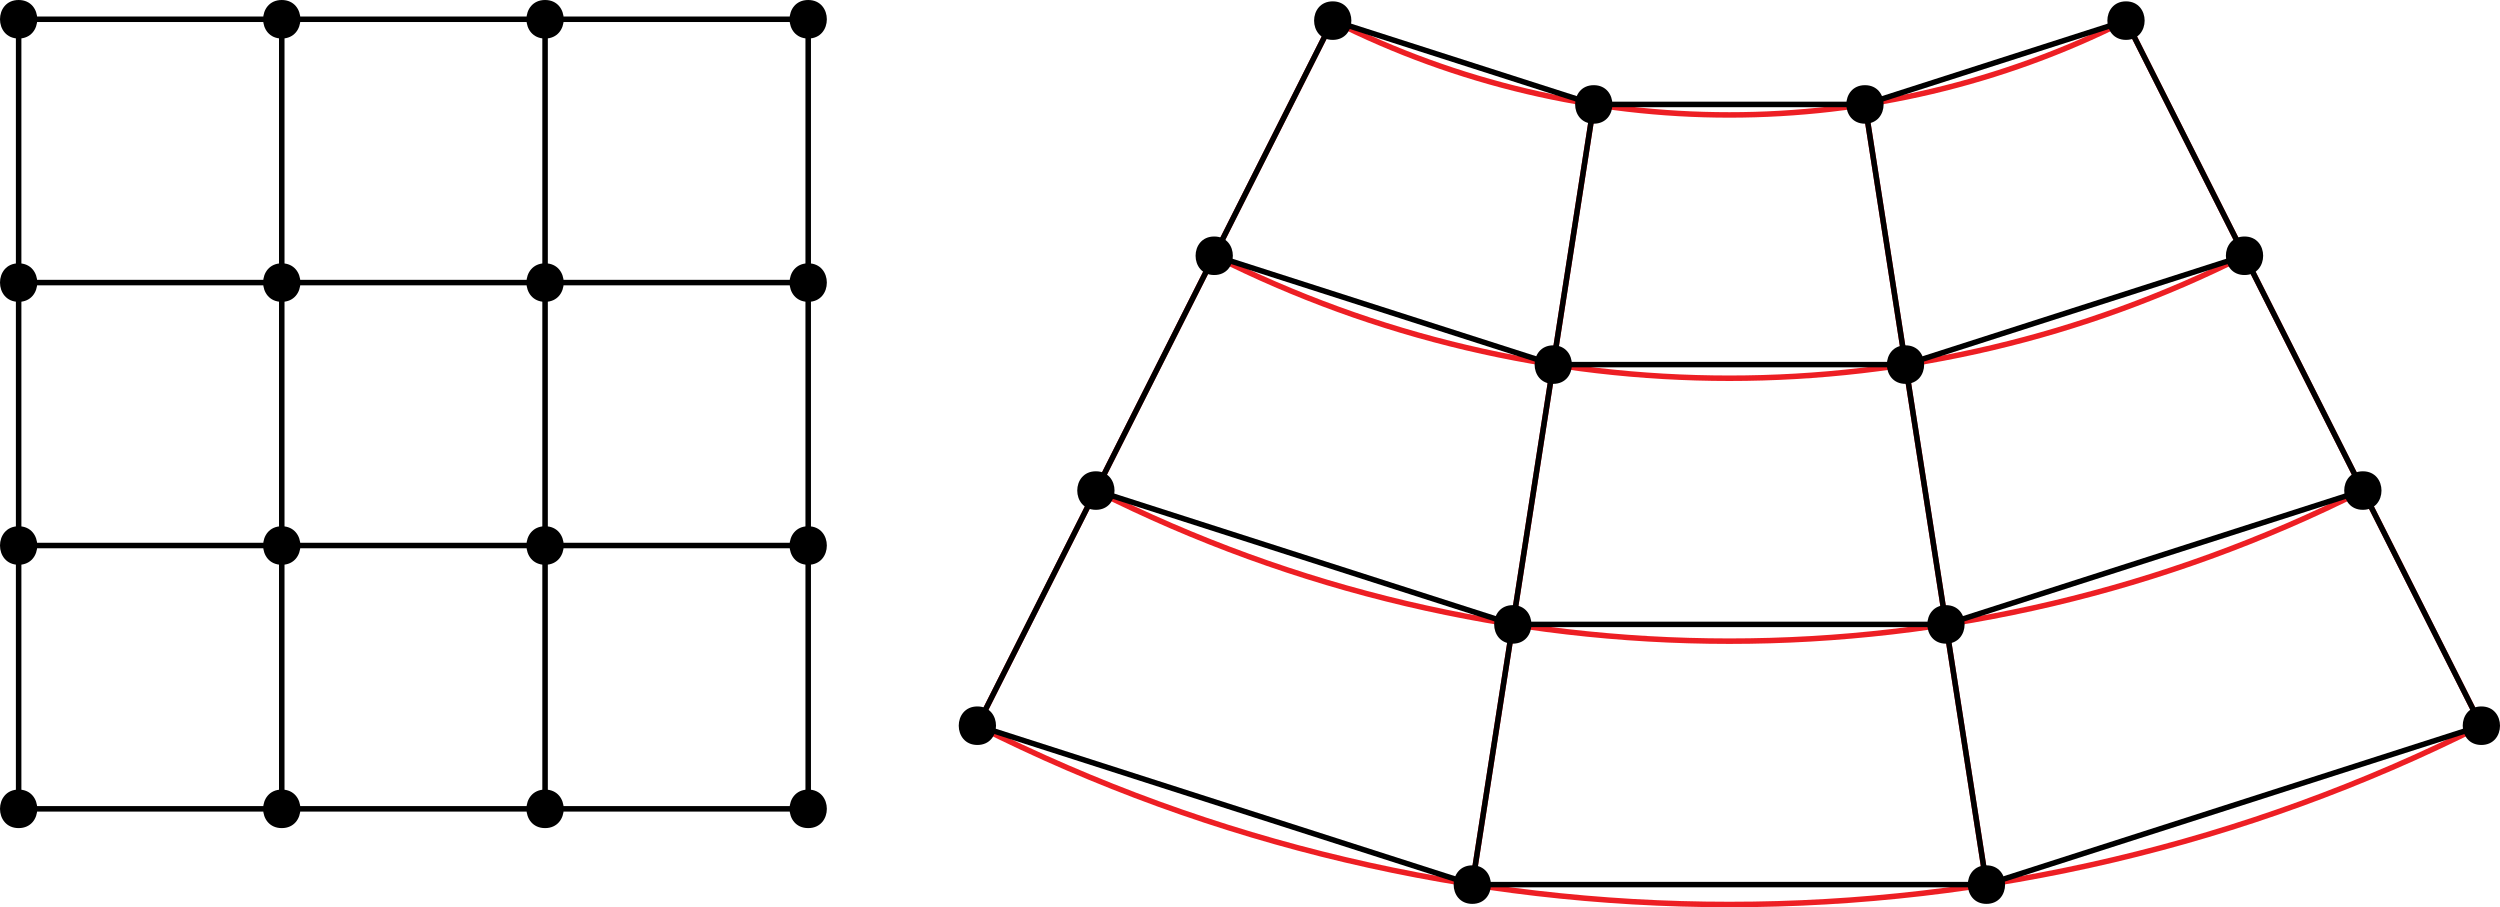<?xml version="1.0" encoding="utf-8"?>
<!-- Generator: Adobe Illustrator 15.1.0, SVG Export Plug-In . SVG Version: 6.00 Build 0)  -->
<!DOCTYPE svg PUBLIC "-//W3C//DTD SVG 1.1 Tiny//EN" "http://www.w3.org/Graphics/SVG/1.1/DTD/svg11-tiny.dtd">
<svg version="1.1" baseProfile="tiny" id="Layer_1" xmlns="http://www.w3.org/2000/svg" xmlns:xlink="http://www.w3.org/1999/xlink"
	 x="0px" y="0px" width="454.118px" height="164.798px" viewBox="0 0 454.118 164.798" overflow="inherit" xml:space="preserve">
<g>
	<path fill="none" stroke="#ED1F24" d="M242.086,3.747c45.316,22.839,98.781,22.839,144.097,0
		c21.518,42.691,43.033,85.384,64.55,128.075c-85.915,43.302-187.281,43.302-273.195,0C199.054,89.131,220.571,46.438,242.086,3.747
		z"/>
	<path fill="none" stroke="#ED1F24" d="M199.065,89.109c72.375,36.478,157.766,36.478,230.141,0"/>
	<path fill="none" stroke="#ED1F24" d="M220.56,46.459c58.855,29.664,128.294,29.664,187.15,0"/>
	<path fill="none" stroke="#ED1F24" d="M338.767,18.971c7.355,47.238,14.712,94.477,22.067,141.716"/>
	<path fill="none" stroke="#ED1F24" d="M289.504,18.971c-7.357,47.238-14.713,94.477-22.068,141.716"/>
</g>
<g>
	<rect x="3.385" y="3.5" fill="none" stroke="#000000" width="143.423" height="143.423"/>
	<line fill="none" stroke="#000000" x1="3.385" y1="99.092" x2="146.808" y2="99.092"/>
	<line fill="none" stroke="#000000" x1="3.385" y1="51.33" x2="146.808" y2="51.33"/>
	<line fill="none" stroke="#000000" x1="99.012" y1="3.5" x2="99.012" y2="146.923"/>
	<line fill="none" stroke="#000000" x1="51.181" y1="3.5" x2="51.181" y2="146.923"/>
</g>
<g>
	<polyline fill="none" stroke="#000000" points="386.183,3.747 338.767,18.971 289.504,18.971 242.086,3.747 	"/>
	<polyline fill="none" stroke="#000000" points="220.56,46.459 282.144,66.229 346.131,66.229 407.71,46.459 	"/>
	<polyline fill="none" stroke="#000000" points="429.206,89.109 353.48,113.422 274.795,113.422 199.065,89.109 	"/>
	<polyline fill="none" stroke="#000000" points="177.538,131.822 267.436,160.687 360.834,160.687 450.733,131.822 	"/>
	<polyline fill="none" stroke="#000000" points="242.086,3.747 220.56,46.459 199.065,89.109 177.538,131.822 	"/>
	<polyline fill="none" stroke="#000000" points="289.504,18.971 282.144,66.229 274.795,113.422 267.436,160.687 	"/>
	<polyline fill="none" stroke="#000000" points="338.767,18.971 346.131,66.229 353.48,113.422 360.834,160.687 	"/>
	<polyline fill="none" stroke="#000000" points="386.183,3.747 407.71,46.459 429.206,89.109 450.733,131.822 	"/>
</g>
<g>
	<path d="M3.385,7c4.514,0,4.514-7,0-7S-1.128,7,3.385,7L3.385,7z"/>
</g>
<g>
	<path d="M51.181,7c4.514,0,4.514-7,0-7S46.667,7,51.181,7L51.181,7z"/>
</g>
<g>
	<path d="M99.012,7c4.514,0,4.514-7,0-7S94.499,7,99.012,7L99.012,7z"/>
</g>
<g>
	<path d="M146.808,7c4.514,0,4.514-7,0-7S142.294,7,146.808,7L146.808,7z"/>
</g>
<g>
	<path d="M146.808,54.83c4.514,0,4.514-7,0-7S142.294,54.83,146.808,54.83L146.808,54.83z"/>
</g>
<g>
	<path d="M99.012,54.83c4.514,0,4.514-7,0-7S94.499,54.83,99.012,54.83L99.012,54.83z"/>
</g>
<g>
	<path d="M51.181,54.83c4.514,0,4.514-7,0-7S46.667,54.83,51.181,54.83L51.181,54.83z"/>
</g>
<g>
	<path d="M3.385,54.83c4.514,0,4.514-7,0-7S-1.128,54.83,3.385,54.83L3.385,54.83z"/>
</g>
<g>
	<path d="M3.385,102.592c4.514,0,4.514-7,0-7S-1.128,102.592,3.385,102.592L3.385,102.592z"/>
</g>
<g>
	<path d="M51.181,102.592c4.514,0,4.514-7,0-7S46.667,102.592,51.181,102.592L51.181,102.592z"/>
</g>
<g>
	<path d="M99.012,102.592c4.514,0,4.514-7,0-7S94.499,102.592,99.012,102.592L99.012,102.592z"/>
</g>
<g>
	<path d="M146.808,102.592c4.514,0,4.514-7,0-7S142.294,102.592,146.808,102.592L146.808,102.592z"/>
</g>
<g>
	<path d="M146.808,150.423c4.514,0,4.514-7,0-7S142.294,150.423,146.808,150.423L146.808,150.423z"/>
</g>
<g>
	<path d="M99.012,150.423c4.514,0,4.514-7,0-7S94.499,150.423,99.012,150.423L99.012,150.423z"/>
</g>
<g>
	<path d="M51.181,150.423c4.514,0,4.514-7,0-7S46.667,150.423,51.181,150.423L51.181,150.423z"/>
</g>
<g>
	<path d="M3.385,150.423c4.514,0,4.514-7,0-7S-1.128,150.423,3.385,150.423L3.385,150.423z"/>
</g>
<g>
	<path d="M242.086,7.247c4.514,0,4.514-7,0-7S237.573,7.247,242.086,7.247L242.086,7.247z"/>
</g>
<g>
	<path d="M220.56,49.959c4.514,0,4.514-7,0-7S216.046,49.959,220.56,49.959L220.56,49.959z"/>
</g>
<g>
	<path d="M199.065,92.609c4.514,0,4.514-7,0-7S194.551,92.609,199.065,92.609L199.065,92.609z"/>
</g>
<g>
	<path d="M177.538,135.322c4.514,0,4.514-7,0-7S173.024,135.322,177.538,135.322L177.538,135.322z"/>
</g>
<g>
	<path d="M289.504,22.471c4.514,0,4.514-7,0-7S284.991,22.471,289.504,22.471L289.504,22.471z"/>
</g>
<g>
	<path d="M282.144,69.729c4.514,0,4.514-7,0-7S277.63,69.729,282.144,69.729L282.144,69.729z"/>
</g>
<g>
	<path d="M274.795,116.922c4.514,0,4.514-7,0-7S270.282,116.922,274.795,116.922L274.795,116.922z"/>
</g>
<g>
	<path d="M267.436,164.187c4.514,0,4.514-7,0-7S262.922,164.187,267.436,164.187L267.436,164.187z"/>
</g>
<g>
	<path d="M338.767,22.471c4.514,0,4.514-7,0-7S334.253,22.471,338.767,22.471L338.767,22.471z"/>
</g>
<g>
	<path d="M346.131,69.729c4.514,0,4.514-7,0-7S341.618,69.729,346.131,69.729L346.131,69.729z"/>
</g>
<g>
	<path d="M353.48,116.922c4.514,0,4.514-7,0-7S348.966,116.922,353.48,116.922L353.48,116.922z"/>
</g>
<g>
	<path d="M360.834,164.187c4.514,0,4.514-7,0-7S356.321,164.187,360.834,164.187L360.834,164.187z"/>
</g>
<g>
	<path d="M386.183,7.247c4.514,0,4.514-7,0-7S381.669,7.247,386.183,7.247L386.183,7.247z"/>
</g>
<g>
	<path d="M407.71,49.959c4.514,0,4.514-7,0-7S403.197,49.959,407.71,49.959L407.71,49.959z"/>
</g>
<g>
	<path d="M429.206,92.609c4.514,0,4.514-7,0-7S424.692,92.609,429.206,92.609L429.206,92.609z"/>
</g>
<g>
	<path d="M450.733,135.322c4.514,0,4.514-7,0-7S446.219,135.322,450.733,135.322L450.733,135.322z"/>
</g>
</svg>
